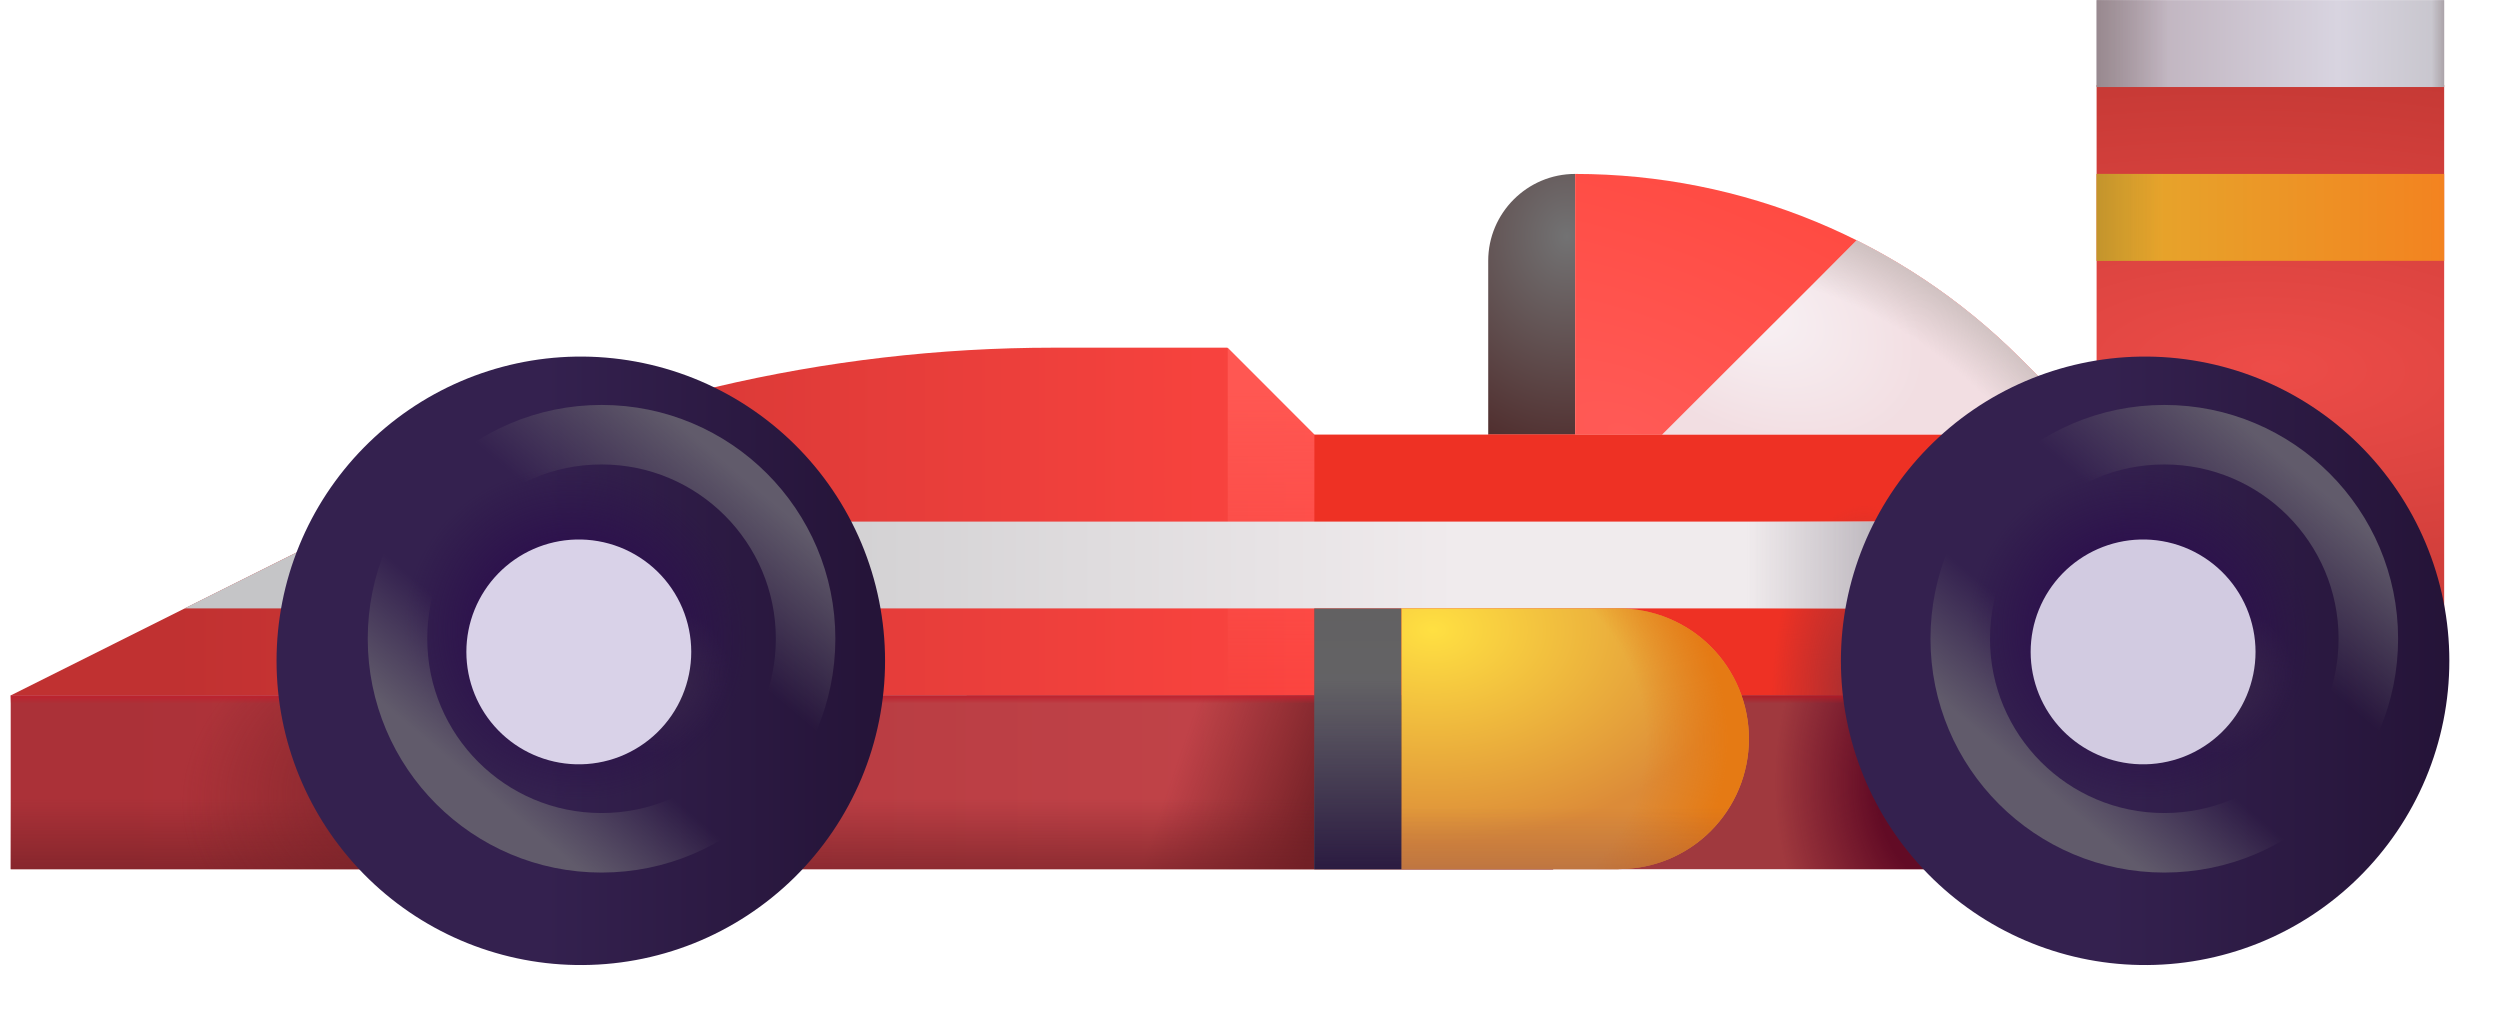 <svg width="42" height="17" viewBox="0 0 42 17" fill="none" xmlns="http://www.w3.org/2000/svg">
<path d="M26.462 7.301H25.002V4.382C25.002 3.578 25.659 2.922 26.462 2.922V7.301Z" fill="url(#paint0_radial_2373_2)"/>
<path d="M38.143 7.301H25.002V11.683H38.143V7.301Z" fill="#EE3124"/>
<path d="M38.142 7.301H16.24V11.683H38.142V7.301Z" fill="#EE3124"/>
<path d="M38.142 7.301H16.24V11.683H38.142V7.301Z" fill="url(#paint1_radial_2373_2)"/>
<path d="M17.7 5.841C13.861 5.841 10.078 6.733 6.633 8.456L0.18 11.683H22.08V7.301L20.62 5.841H17.7Z" fill="url(#paint2_linear_2373_2)"/>
<path fill-rule="evenodd" clip-rule="evenodd" d="M20.626 11.683V5.846L22.08 7.301V11.683H20.626Z" fill="url(#paint3_linear_2373_2)"/>
<path d="M38.142 8.763H6.021L3.1 10.221H38.142V8.763Z" fill="url(#paint4_linear_2373_2)"/>
<path d="M38.142 8.763H6.021L3.1 10.221H38.142V8.763Z" fill="url(#paint5_linear_2373_2)"/>
<path d="M35.223 10.919H41.062V1.428H35.223V10.919Z" fill="url(#paint6_radial_2373_2)"/>
<path d="M35.223 4.382H41.062V2.922H35.223V4.382Z" fill="url(#paint7_linear_2373_2)"/>
<path d="M35.223 4.382H41.062V2.922H35.223V4.382Z" fill="url(#paint8_linear_2373_2)"/>
<path d="M35.223 1.462H41.062V0.002H35.223V1.462Z" fill="url(#paint9_linear_2373_2)"/>
<path d="M35.223 1.462H41.062V0.002H35.223V1.462Z" fill="url(#paint10_linear_2373_2)"/>
<path d="M35.223 1.462H41.062V0.002H35.223V1.462Z" fill="url(#paint11_linear_2373_2)"/>
<path d="M38.142 11.683H23.54V14.603H38.139L38.142 11.683Z" fill="#A0393E"/>
<path d="M38.142 11.683H23.54V14.603H38.139L38.142 11.683Z" fill="url(#paint12_radial_2373_2)"/>
<path d="M38.142 11.683H23.54V14.603H38.139L38.142 11.683Z" fill="url(#paint13_linear_2373_2)"/>
<path d="M26.093 11.683H0.18V14.603H26.093V11.683Z" fill="url(#paint14_linear_2373_2)"/>
<path d="M26.093 11.683H0.18V14.603H26.093V11.683Z" fill="url(#paint15_linear_2373_2)"/>
<path d="M26.093 11.683H0.18V14.603H26.093V11.683Z" fill="url(#paint16_linear_2373_2)"/>
<path d="M26.093 11.683H0.18V14.603H26.093V11.683Z" fill="url(#paint17_radial_2373_2)"/>
<path d="M26.093 11.683H0.18V14.603H26.093V11.683Z" fill="url(#paint18_linear_2373_2)"/>
<path d="M35.223 7.301H26.462V2.922C29.266 2.922 31.952 4.031 33.938 6.016L35.223 7.301Z" fill="url(#paint19_radial_2373_2)"/>
<path d="M27.192 14.603H23.542V10.221H27.192C27.48 10.221 27.765 10.278 28.03 10.388C28.296 10.498 28.538 10.659 28.741 10.863C28.945 11.066 29.106 11.308 29.216 11.574C29.326 11.84 29.382 12.125 29.382 12.413C29.382 12.7 29.325 12.985 29.215 13.251C29.105 13.516 28.944 13.757 28.74 13.961C28.537 14.164 28.295 14.325 28.03 14.435C27.764 14.545 27.479 14.601 27.192 14.601" fill="url(#paint20_radial_2373_2)"/>
<path d="M27.192 14.603H23.542V10.221H27.192C27.48 10.221 27.765 10.278 28.03 10.388C28.296 10.498 28.538 10.659 28.741 10.863C28.945 11.066 29.106 11.308 29.216 11.574C29.326 11.84 29.382 12.125 29.382 12.413C29.382 12.7 29.325 12.985 29.215 13.251C29.105 13.516 28.944 13.757 28.74 13.961C28.537 14.164 28.295 14.325 28.03 14.435C27.764 14.545 27.479 14.601 27.192 14.601" fill="url(#paint21_radial_2373_2)"/>
<path d="M27.192 14.603H23.542V10.221H27.192C27.48 10.221 27.765 10.278 28.03 10.388C28.296 10.498 28.538 10.659 28.741 10.863C28.945 11.066 29.106 11.308 29.216 11.574C29.326 11.84 29.382 12.125 29.382 12.413C29.382 12.7 29.325 12.985 29.215 13.251C29.105 13.516 28.944 13.757 28.74 13.961C28.537 14.164 28.295 14.325 28.03 14.435C27.764 14.545 27.479 14.601 27.192 14.601" fill="url(#paint22_linear_2373_2)"/>
<path d="M23.54 10.223H22.08V14.603H23.541L23.54 10.223Z" fill="url(#paint23_linear_2373_2)"/>
<path d="M23.54 10.223H22.08V14.603H23.541L23.54 10.223Z" fill="url(#paint24_linear_2373_2)"/>
<g filter="url(#filter0_ii_2373_2)">
<path d="M9.671 16.062C10.35 16.074 11.023 15.95 11.653 15.699C12.284 15.447 12.857 15.072 13.341 14.597C13.825 14.121 14.209 13.554 14.472 12.928C14.734 12.302 14.869 11.63 14.869 10.952C14.869 10.273 14.734 9.602 14.472 8.976C14.209 8.35 13.825 7.783 13.341 7.307C12.857 6.832 12.284 6.457 11.653 6.205C11.023 5.954 10.35 5.83 9.671 5.841C8.331 5.864 7.053 6.413 6.113 7.369C5.173 8.324 4.646 9.611 4.646 10.952C4.646 12.293 5.173 13.579 6.113 14.535C7.053 15.491 8.331 16.04 9.671 16.062Z" fill="url(#paint25_linear_2373_2)"/>
<path d="M9.671 16.062C10.35 16.074 11.023 15.95 11.653 15.699C12.284 15.447 12.857 15.072 13.341 14.597C13.825 14.121 14.209 13.554 14.472 12.928C14.734 12.302 14.869 11.63 14.869 10.952C14.869 10.273 14.734 9.602 14.472 8.976C14.209 8.35 13.825 7.783 13.341 7.307C12.857 6.832 12.284 6.457 11.653 6.205C11.023 5.954 10.35 5.83 9.671 5.841C8.331 5.864 7.053 6.413 6.113 7.369C5.173 8.324 4.646 9.611 4.646 10.952C4.646 12.293 5.173 13.579 6.113 14.535C7.053 15.491 8.331 16.04 9.671 16.062Z" fill="url(#paint26_radial_2373_2)"/>
<path d="M9.671 16.062C10.35 16.074 11.023 15.95 11.653 15.699C12.284 15.447 12.857 15.072 13.341 14.597C13.825 14.121 14.209 13.554 14.472 12.928C14.734 12.302 14.869 11.63 14.869 10.952C14.869 10.273 14.734 9.602 14.472 8.976C14.209 8.35 13.825 7.783 13.341 7.307C12.857 6.832 12.284 6.457 11.653 6.205C11.023 5.954 10.35 5.83 9.671 5.841C8.331 5.864 7.053 6.413 6.113 7.369C5.173 8.324 4.646 9.611 4.646 10.952C4.646 12.293 5.173 13.579 6.113 14.535C7.053 15.491 8.331 16.04 9.671 16.062Z" fill="url(#paint27_radial_2373_2)"/>
</g>
<g filter="url(#filter1_ii_2373_2)">
<path d="M9.671 12.84C9.923 12.847 10.175 12.803 10.41 12.712C10.645 12.62 10.86 12.482 11.041 12.306C11.222 12.13 11.366 11.92 11.464 11.687C11.562 11.454 11.613 11.204 11.613 10.952C11.613 10.7 11.562 10.45 11.464 10.217C11.366 9.985 11.222 9.774 11.041 9.598C10.86 9.422 10.645 9.284 10.41 9.192C10.175 9.101 9.923 9.057 9.671 9.064C9.179 9.078 8.713 9.283 8.37 9.635C8.027 9.988 7.835 10.46 7.835 10.952C7.835 11.444 8.027 11.916 8.37 12.269C8.713 12.621 9.179 12.826 9.671 12.84Z" fill="#D9D2E8"/>
</g>
<path fill-rule="evenodd" clip-rule="evenodd" d="M31.192 4.038L27.923 7.301H35.222L33.937 6.016C33.134 5.214 32.207 4.546 31.191 4.038" fill="url(#paint28_radial_2373_2)"/>
<path fill-rule="evenodd" clip-rule="evenodd" d="M31.192 4.038L27.923 7.301H35.222L33.937 6.016C33.134 5.214 32.207 4.546 31.191 4.038" fill="url(#paint29_radial_2373_2)"/>
<g filter="url(#filter2_ii_2373_2)">
<path d="M35.951 16.062C36.63 16.074 37.304 15.95 37.934 15.699C38.564 15.447 39.138 15.072 39.621 14.597C40.105 14.121 40.489 13.554 40.752 12.928C41.014 12.302 41.149 11.63 41.149 10.952C41.149 10.273 41.014 9.602 40.752 8.976C40.489 8.35 40.105 7.783 39.621 7.307C39.138 6.832 38.564 6.457 37.934 6.205C37.304 5.954 36.63 5.83 35.951 5.841C34.611 5.864 33.333 6.413 32.393 7.369C31.453 8.324 30.927 9.611 30.927 10.952C30.927 12.293 31.453 13.579 32.393 14.535C33.333 15.491 34.611 16.04 35.951 16.062Z" fill="url(#paint30_linear_2373_2)"/>
<path d="M35.951 16.062C36.63 16.074 37.304 15.95 37.934 15.699C38.564 15.447 39.138 15.072 39.621 14.597C40.105 14.121 40.489 13.554 40.752 12.928C41.014 12.302 41.149 11.63 41.149 10.952C41.149 10.273 41.014 9.602 40.752 8.976C40.489 8.35 40.105 7.783 39.621 7.307C39.138 6.832 38.564 6.457 37.934 6.205C37.304 5.954 36.63 5.83 35.951 5.841C34.611 5.864 33.333 6.413 32.393 7.369C31.453 8.324 30.927 9.611 30.927 10.952C30.927 12.293 31.453 13.579 32.393 14.535C33.333 15.491 34.611 16.04 35.951 16.062Z" fill="url(#paint31_radial_2373_2)"/>
<path d="M35.951 16.062C36.63 16.074 37.304 15.95 37.934 15.699C38.564 15.447 39.138 15.072 39.621 14.597C40.105 14.121 40.489 13.554 40.752 12.928C41.014 12.302 41.149 11.63 41.149 10.952C41.149 10.273 41.014 9.602 40.752 8.976C40.489 8.35 40.105 7.783 39.621 7.307C39.138 6.832 38.564 6.457 37.934 6.205C37.304 5.954 36.63 5.83 35.951 5.841C34.611 5.864 33.333 6.413 32.393 7.369C31.453 8.324 30.927 9.611 30.927 10.952C30.927 12.293 31.453 13.579 32.393 14.535C33.333 15.491 34.611 16.04 35.951 16.062Z" fill="url(#paint32_radial_2373_2)"/>
</g>
<g filter="url(#filter3_ii_2373_2)">
<path d="M35.951 12.84C36.204 12.847 36.455 12.803 36.69 12.712C36.925 12.62 37.14 12.482 37.321 12.306C37.502 12.13 37.646 11.92 37.744 11.687C37.842 11.454 37.893 11.204 37.893 10.952C37.893 10.7 37.842 10.45 37.744 10.217C37.646 9.985 37.502 9.774 37.321 9.598C37.14 9.422 36.925 9.284 36.69 9.192C36.455 9.101 36.204 9.057 35.951 9.064C35.46 9.078 34.993 9.283 34.65 9.635C34.307 9.988 34.115 10.46 34.115 10.952C34.115 11.444 34.307 11.916 34.65 12.269C34.993 12.621 35.46 12.826 35.951 12.84Z" fill="#D2CBE1"/>
</g>
<g filter="url(#filter4_f_2373_2)">
<path d="M10.106 14.159C11.999 14.159 13.534 12.624 13.534 10.731C13.534 8.838 11.999 7.303 10.106 7.303C8.213 7.303 6.678 8.838 6.678 10.731C6.678 12.624 8.213 14.159 10.106 14.159Z" stroke="url(#paint33_linear_2373_2)"/>
</g>
<g filter="url(#filter5_f_2373_2)">
<path d="M36.36 14.159C38.253 14.159 39.788 12.624 39.788 10.731C39.788 8.838 38.253 7.303 36.36 7.303C34.466 7.303 32.932 8.838 32.932 10.731C32.932 12.624 34.466 14.159 36.36 14.159Z" stroke="url(#paint34_linear_2373_2)"/>
</g>
<defs>
<filter id="filter0_ii_2373_2" x="4.646" y="5.841" width="10.223" height="10.373" filterUnits="userSpaceOnUse" color-interpolation-filters="sRGB">
<feFlood flood-opacity="0" result="BackgroundImageFix"/>
<feBlend mode="normal" in="SourceGraphic" in2="BackgroundImageFix" result="shape"/>
<feColorMatrix in="SourceAlpha" type="matrix" values="0 0 0 0 0 0 0 0 0 0 0 0 0 0 0 0 0 0 127 0" result="hardAlpha"/>
<feOffset/>
<feGaussianBlur stdDeviation="0.5"/>
<feComposite in2="hardAlpha" operator="arithmetic" k2="-1" k3="1"/>
<feColorMatrix type="matrix" values="0 0 0 0 0.145 0 0 0 0 0.082 0 0 0 0 0.216 0 0 0 1 0"/>
<feBlend mode="normal" in2="shape" result="effect1_innerShadow_2373_2"/>
<feColorMatrix in="SourceAlpha" type="matrix" values="0 0 0 0 0 0 0 0 0 0 0 0 0 0 0 0 0 0 127 0" result="hardAlpha"/>
<feOffset dy="0.15"/>
<feGaussianBlur stdDeviation="0.125"/>
<feComposite in2="hardAlpha" operator="arithmetic" k2="-1" k3="1"/>
<feColorMatrix type="matrix" values="0 0 0 0 0.208 0 0 0 0 0.031 0 0 0 0 0.235 0 0 0 1 0"/>
<feBlend mode="normal" in2="effect1_innerShadow_2373_2" result="effect2_innerShadow_2373_2"/>
</filter>
<filter id="filter1_ii_2373_2" x="7.785" y="9.013" width="3.877" height="3.878" filterUnits="userSpaceOnUse" color-interpolation-filters="sRGB">
<feFlood flood-opacity="0" result="BackgroundImageFix"/>
<feBlend mode="normal" in="SourceGraphic" in2="BackgroundImageFix" result="shape"/>
<feColorMatrix in="SourceAlpha" type="matrix" values="0 0 0 0 0 0 0 0 0 0 0 0 0 0 0 0 0 0 127 0" result="hardAlpha"/>
<feOffset dx="0.05" dy="-0.05"/>
<feGaussianBlur stdDeviation="0.05"/>
<feComposite in2="hardAlpha" operator="arithmetic" k2="-1" k3="1"/>
<feColorMatrix type="matrix" values="0 0 0 0 0.478 0 0 0 0 0.365 0 0 0 0 0.584 0 0 0 1 0"/>
<feBlend mode="normal" in2="shape" result="effect1_innerShadow_2373_2"/>
<feColorMatrix in="SourceAlpha" type="matrix" values="0 0 0 0 0 0 0 0 0 0 0 0 0 0 0 0 0 0 127 0" result="hardAlpha"/>
<feOffset dx="-0.05" dy="0.05"/>
<feGaussianBlur stdDeviation="0.05"/>
<feComposite in2="hardAlpha" operator="arithmetic" k2="-1" k3="1"/>
<feColorMatrix type="matrix" values="0 0 0 0 0.808 0 0 0 0 0.765 0 0 0 0 0.859 0 0 0 1 0"/>
<feBlend mode="normal" in2="effect1_innerShadow_2373_2" result="effect2_innerShadow_2373_2"/>
</filter>
<filter id="filter2_ii_2373_2" x="30.927" y="5.841" width="10.223" height="10.373" filterUnits="userSpaceOnUse" color-interpolation-filters="sRGB">
<feFlood flood-opacity="0" result="BackgroundImageFix"/>
<feBlend mode="normal" in="SourceGraphic" in2="BackgroundImageFix" result="shape"/>
<feColorMatrix in="SourceAlpha" type="matrix" values="0 0 0 0 0 0 0 0 0 0 0 0 0 0 0 0 0 0 127 0" result="hardAlpha"/>
<feOffset/>
<feGaussianBlur stdDeviation="0.5"/>
<feComposite in2="hardAlpha" operator="arithmetic" k2="-1" k3="1"/>
<feColorMatrix type="matrix" values="0 0 0 0 0.145 0 0 0 0 0.082 0 0 0 0 0.216 0 0 0 1 0"/>
<feBlend mode="normal" in2="shape" result="effect1_innerShadow_2373_2"/>
<feColorMatrix in="SourceAlpha" type="matrix" values="0 0 0 0 0 0 0 0 0 0 0 0 0 0 0 0 0 0 127 0" result="hardAlpha"/>
<feOffset dy="0.15"/>
<feGaussianBlur stdDeviation="0.125"/>
<feComposite in2="hardAlpha" operator="arithmetic" k2="-1" k3="1"/>
<feColorMatrix type="matrix" values="0 0 0 0 0.208 0 0 0 0 0.031 0 0 0 0 0.235 0 0 0 1 0"/>
<feBlend mode="normal" in2="effect1_innerShadow_2373_2" result="effect2_innerShadow_2373_2"/>
</filter>
<filter id="filter3_ii_2373_2" x="34.065" y="9.013" width="3.877" height="3.878" filterUnits="userSpaceOnUse" color-interpolation-filters="sRGB">
<feFlood flood-opacity="0" result="BackgroundImageFix"/>
<feBlend mode="normal" in="SourceGraphic" in2="BackgroundImageFix" result="shape"/>
<feColorMatrix in="SourceAlpha" type="matrix" values="0 0 0 0 0 0 0 0 0 0 0 0 0 0 0 0 0 0 127 0" result="hardAlpha"/>
<feOffset dx="0.05" dy="-0.05"/>
<feGaussianBlur stdDeviation="0.05"/>
<feComposite in2="hardAlpha" operator="arithmetic" k2="-1" k3="1"/>
<feColorMatrix type="matrix" values="0 0 0 0 0.478 0 0 0 0 0.365 0 0 0 0 0.584 0 0 0 1 0"/>
<feBlend mode="normal" in2="shape" result="effect1_innerShadow_2373_2"/>
<feColorMatrix in="SourceAlpha" type="matrix" values="0 0 0 0 0 0 0 0 0 0 0 0 0 0 0 0 0 0 127 0" result="hardAlpha"/>
<feOffset dx="-0.05" dy="0.05"/>
<feGaussianBlur stdDeviation="0.05"/>
<feComposite in2="hardAlpha" operator="arithmetic" k2="-1" k3="1"/>
<feColorMatrix type="matrix" values="0 0 0 0 0.808 0 0 0 0 0.765 0 0 0 0 0.859 0 0 0 1 0"/>
<feBlend mode="normal" in2="effect1_innerShadow_2373_2" result="effect2_innerShadow_2373_2"/>
</filter>
<filter id="filter4_f_2373_2" x="5.428" y="6.053" width="9.356" height="9.356" filterUnits="userSpaceOnUse" color-interpolation-filters="sRGB">
<feFlood flood-opacity="0" result="BackgroundImageFix"/>
<feBlend mode="normal" in="SourceGraphic" in2="BackgroundImageFix" result="shape"/>
<feGaussianBlur stdDeviation="0.375" result="effect1_foregroundBlur_2373_2"/>
</filter>
<filter id="filter5_f_2373_2" x="31.682" y="6.053" width="9.356" height="9.356" filterUnits="userSpaceOnUse" color-interpolation-filters="sRGB">
<feFlood flood-opacity="0" result="BackgroundImageFix"/>
<feBlend mode="normal" in="SourceGraphic" in2="BackgroundImageFix" result="shape"/>
<feGaussianBlur stdDeviation="0.375" result="effect1_foregroundBlur_2373_2"/>
</filter>
<radialGradient id="paint0_radial_2373_2" cx="0" cy="0" r="1" gradientUnits="userSpaceOnUse" gradientTransform="translate(26.324 3.97) rotate(90) scale(3.924 3.298)">
<stop stop-color="#727273"/>
<stop offset="1" stop-color="#4E2A2A"/>
</radialGradient>
<radialGradient id="paint1_radial_2373_2" cx="0" cy="0" r="1" gradientUnits="userSpaceOnUse" gradientTransform="translate(31.324 11.683) rotate(180) scale(1.561 3.203)">
<stop offset="0.155" stop-color="#AA2E30"/>
<stop offset="1" stop-color="#AA2E30" stop-opacity="0"/>
</radialGradient>
<linearGradient id="paint2_linear_2373_2" x1="2.954" y1="11.683" x2="22.08" y2="11.683" gradientUnits="userSpaceOnUse">
<stop stop-color="#C03131"/>
<stop offset="1" stop-color="#FC443F"/>
</linearGradient>
<linearGradient id="paint3_linear_2373_2" x1="21.353" y1="6.567" x2="21.353" y2="11.683" gradientUnits="userSpaceOnUse">
<stop stop-color="#FF5752"/>
<stop offset="1" stop-color="#FF5752" stop-opacity="0"/>
</linearGradient>
<linearGradient id="paint4_linear_2373_2" x1="9.226" y1="9.499" x2="24.495" y2="9.499" gradientUnits="userSpaceOnUse">
<stop stop-color="#C5C5C7"/>
<stop offset="1" stop-color="#F0EBED"/>
</linearGradient>
<linearGradient id="paint5_linear_2373_2" x1="31.739" y1="9.845" x2="29.352" y2="9.845" gradientUnits="userSpaceOnUse">
<stop stop-color="#B9B3BA"/>
<stop offset="1" stop-color="#B9B3BA" stop-opacity="0"/>
</linearGradient>
<radialGradient id="paint6_radial_2373_2" cx="0" cy="0" r="1" gradientUnits="userSpaceOnUse" gradientTransform="translate(38.142 6.173) rotate(-88.211) scale(7.034 17.584)">
<stop stop-color="#ED4C48"/>
<stop offset="1" stop-color="#B5312D"/>
</radialGradient>
<linearGradient id="paint7_linear_2373_2" x1="35.218" y1="3.659" x2="41.058" y2="3.659" gradientUnits="userSpaceOnUse">
<stop stop-color="#E4AA2D"/>
<stop offset="1" stop-color="#F38320"/>
</linearGradient>
<linearGradient id="paint8_linear_2373_2" x1="34.754" y1="3.922" x2="36.326" y2="3.922" gradientUnits="userSpaceOnUse">
<stop stop-color="#B58B2C"/>
<stop offset="1" stop-color="#B58B2C" stop-opacity="0"/>
</linearGradient>
<linearGradient id="paint9_linear_2373_2" x1="35.223" y1="0.732" x2="41.062" y2="0.732" gradientUnits="userSpaceOnUse">
<stop stop-color="#B9AAB5"/>
<stop offset="0.693" stop-color="#D8D4E0"/>
<stop offset="1" stop-color="#C7C5CC"/>
</linearGradient>
<linearGradient id="paint10_linear_2373_2" x1="35.067" y1="1.462" x2="36.431" y2="1.462" gradientUnits="userSpaceOnUse">
<stop stop-color="#94858A"/>
<stop offset="1" stop-color="#94858A" stop-opacity="0"/>
</linearGradient>
<linearGradient id="paint11_linear_2373_2" x1="41.262" y1="1.462" x2="40.849" y2="1.462" gradientUnits="userSpaceOnUse">
<stop stop-color="#94858A"/>
<stop offset="1" stop-color="#94858A" stop-opacity="0"/>
</linearGradient>
<radialGradient id="paint12_radial_2373_2" cx="0" cy="0" r="1" gradientUnits="userSpaceOnUse" gradientTransform="translate(32.793 13.143) rotate(180) scale(2.983 4.084)">
<stop offset="0.429" stop-color="#620B25"/>
<stop offset="1" stop-color="#620B25" stop-opacity="0"/>
</radialGradient>
<linearGradient id="paint13_linear_2373_2" x1="32.142" y1="11.683" x2="32.142" y2="11.818" gradientUnits="userSpaceOnUse">
<stop stop-color="#B11B27"/>
<stop offset="1" stop-color="#B11B27" stop-opacity="0"/>
</linearGradient>
<linearGradient id="paint14_linear_2373_2" x1="1.995" y1="14.603" x2="27.003" y2="14.603" gradientUnits="userSpaceOnUse">
<stop stop-color="#AB3138"/>
<stop offset="1" stop-color="#C8494E"/>
</linearGradient>
<linearGradient id="paint15_linear_2373_2" x1="21.687" y1="15.215" x2="19.228" y2="14.371" gradientUnits="userSpaceOnUse">
<stop stop-color="#722026"/>
<stop offset="1" stop-color="#722026" stop-opacity="0"/>
</linearGradient>
<linearGradient id="paint16_linear_2373_2" x1="19.3" y1="15.306" x2="19.3" y2="13.425" gradientUnits="userSpaceOnUse">
<stop stop-color="#722026"/>
<stop offset="1" stop-color="#722026" stop-opacity="0"/>
</linearGradient>
<radialGradient id="paint17_radial_2373_2" cx="0" cy="0" r="1" gradientUnits="userSpaceOnUse" gradientTransform="translate(7.595 13.143) rotate(170.73) scale(4.604 3.263)">
<stop stop-color="#722026"/>
<stop offset="1" stop-color="#722026" stop-opacity="0"/>
</radialGradient>
<linearGradient id="paint18_linear_2373_2" x1="15.444" y1="11.683" x2="15.444" y2="11.818" gradientUnits="userSpaceOnUse">
<stop stop-color="#BF212E"/>
<stop offset="1" stop-color="#BF212E" stop-opacity="0"/>
</linearGradient>
<radialGradient id="paint19_radial_2373_2" cx="0" cy="0" r="1" gradientUnits="userSpaceOnUse" gradientTransform="translate(27.333 7.302) rotate(-68.122) scale(5.173 11.051)">
<stop stop-color="#FF5A56"/>
<stop offset="1" stop-color="#FF4940"/>
</radialGradient>
<radialGradient id="paint20_radial_2373_2" cx="0" cy="0" r="1" gradientUnits="userSpaceOnUse" gradientTransform="translate(24.074 10.58) scale(5.308 3.58)">
<stop stop-color="#FFE042"/>
<stop offset="1" stop-color="#DC8B38"/>
</radialGradient>
<radialGradient id="paint21_radial_2373_2" cx="0" cy="0" r="1" gradientUnits="userSpaceOnUse" gradientTransform="translate(23.541 12.413) scale(5.49 4.577)">
<stop offset="0.749" stop-color="#E57A14" stop-opacity="0"/>
<stop offset="1" stop-color="#E57A14"/>
</radialGradient>
<linearGradient id="paint22_linear_2373_2" x1="24.992" y1="15.995" x2="24.992" y2="13.379" gradientUnits="userSpaceOnUse">
<stop stop-color="#97594D"/>
<stop offset="0.93" stop-color="#97594D" stop-opacity="0"/>
</linearGradient>
<linearGradient id="paint23_linear_2373_2" x1="22.811" y1="10.221" x2="22.811" y2="12.413" gradientUnits="userSpaceOnUse">
<stop stop-color="#626162"/>
<stop offset="1" stop-color="#646367"/>
</linearGradient>
<linearGradient id="paint24_linear_2373_2" x1="23.541" y1="14.603" x2="23.541" y2="11.429" gradientUnits="userSpaceOnUse">
<stop stop-color="#2B1B41"/>
<stop offset="1" stop-color="#2B1B41" stop-opacity="0"/>
</linearGradient>
<linearGradient id="paint25_linear_2373_2" x1="7.314" y1="9.668" x2="14.989" y2="9.668" gradientUnits="userSpaceOnUse">
<stop offset="0.239" stop-color="#34214F"/>
<stop offset="1" stop-color="#241337"/>
</linearGradient>
<radialGradient id="paint26_radial_2373_2" cx="0" cy="0" r="1" gradientUnits="userSpaceOnUse" gradientTransform="translate(9.671 10.496) rotate(-65.537) scale(2.788 2.912)">
<stop offset="0.523" stop-color="#2D114D"/>
<stop offset="1" stop-color="#2B1249" stop-opacity="0"/>
</radialGradient>
<radialGradient id="paint27_radial_2373_2" cx="0" cy="0" r="1" gradientUnits="userSpaceOnUse" gradientTransform="translate(11.065 11.305) rotate(33.486) scale(1.131 1.271)">
<stop stop-color="#392A49"/>
<stop offset="1" stop-color="#392A49" stop-opacity="0"/>
</radialGradient>
<radialGradient id="paint28_radial_2373_2" cx="0" cy="0" r="1" gradientUnits="userSpaceOnUse" gradientTransform="translate(29.421 5.186) rotate(28.073) scale(3.121 2.026)">
<stop stop-color="#F8F2F5"/>
<stop offset="1" stop-color="#F2DEE2"/>
</radialGradient>
<radialGradient id="paint29_radial_2373_2" cx="0" cy="0" r="1" gradientUnits="userSpaceOnUse" gradientTransform="translate(31.073 8.009) rotate(-52.409) scale(3.649 6.446)">
<stop offset="0.688" stop-color="#C8BBBA" stop-opacity="0"/>
<stop offset="1" stop-color="#C8BBBA"/>
</radialGradient>
<linearGradient id="paint30_linear_2373_2" x1="33.596" y1="9.668" x2="41.271" y2="9.668" gradientUnits="userSpaceOnUse">
<stop offset="0.239" stop-color="#34214F"/>
<stop offset="1" stop-color="#241337"/>
</linearGradient>
<radialGradient id="paint31_radial_2373_2" cx="0" cy="0" r="1" gradientUnits="userSpaceOnUse" gradientTransform="translate(35.951 10.496) rotate(-65.537) scale(2.788 2.912)">
<stop offset="0.523" stop-color="#2D114D"/>
<stop offset="1" stop-color="#2B1249" stop-opacity="0"/>
</radialGradient>
<radialGradient id="paint32_radial_2373_2" cx="0" cy="0" r="1" gradientUnits="userSpaceOnUse" gradientTransform="translate(37.347 11.305) rotate(33.486) scale(1.131 1.271)">
<stop stop-color="#392A49"/>
<stop offset="1" stop-color="#392A49" stop-opacity="0"/>
</radialGradient>
<linearGradient id="paint33_linear_2373_2" x1="12.666" y1="7.301" x2="7.494" y2="13.405" gradientUnits="userSpaceOnUse">
<stop offset="0.083" stop-color="#615B6B"/>
<stop offset="0.391" stop-color="#615B6B" stop-opacity="0"/>
<stop offset="0.692" stop-color="#615B6B" stop-opacity="0"/>
<stop offset="0.935" stop-color="#615B6B"/>
</linearGradient>
<linearGradient id="paint34_linear_2373_2" x1="38.92" y1="7.301" x2="33.748" y2="13.405" gradientUnits="userSpaceOnUse">
<stop offset="0.083" stop-color="#615B6B"/>
<stop offset="0.391" stop-color="#615B6B" stop-opacity="0"/>
<stop offset="0.692" stop-color="#615B6B" stop-opacity="0"/>
<stop offset="0.935" stop-color="#615B6B"/>
</linearGradient>
</defs>
</svg>
